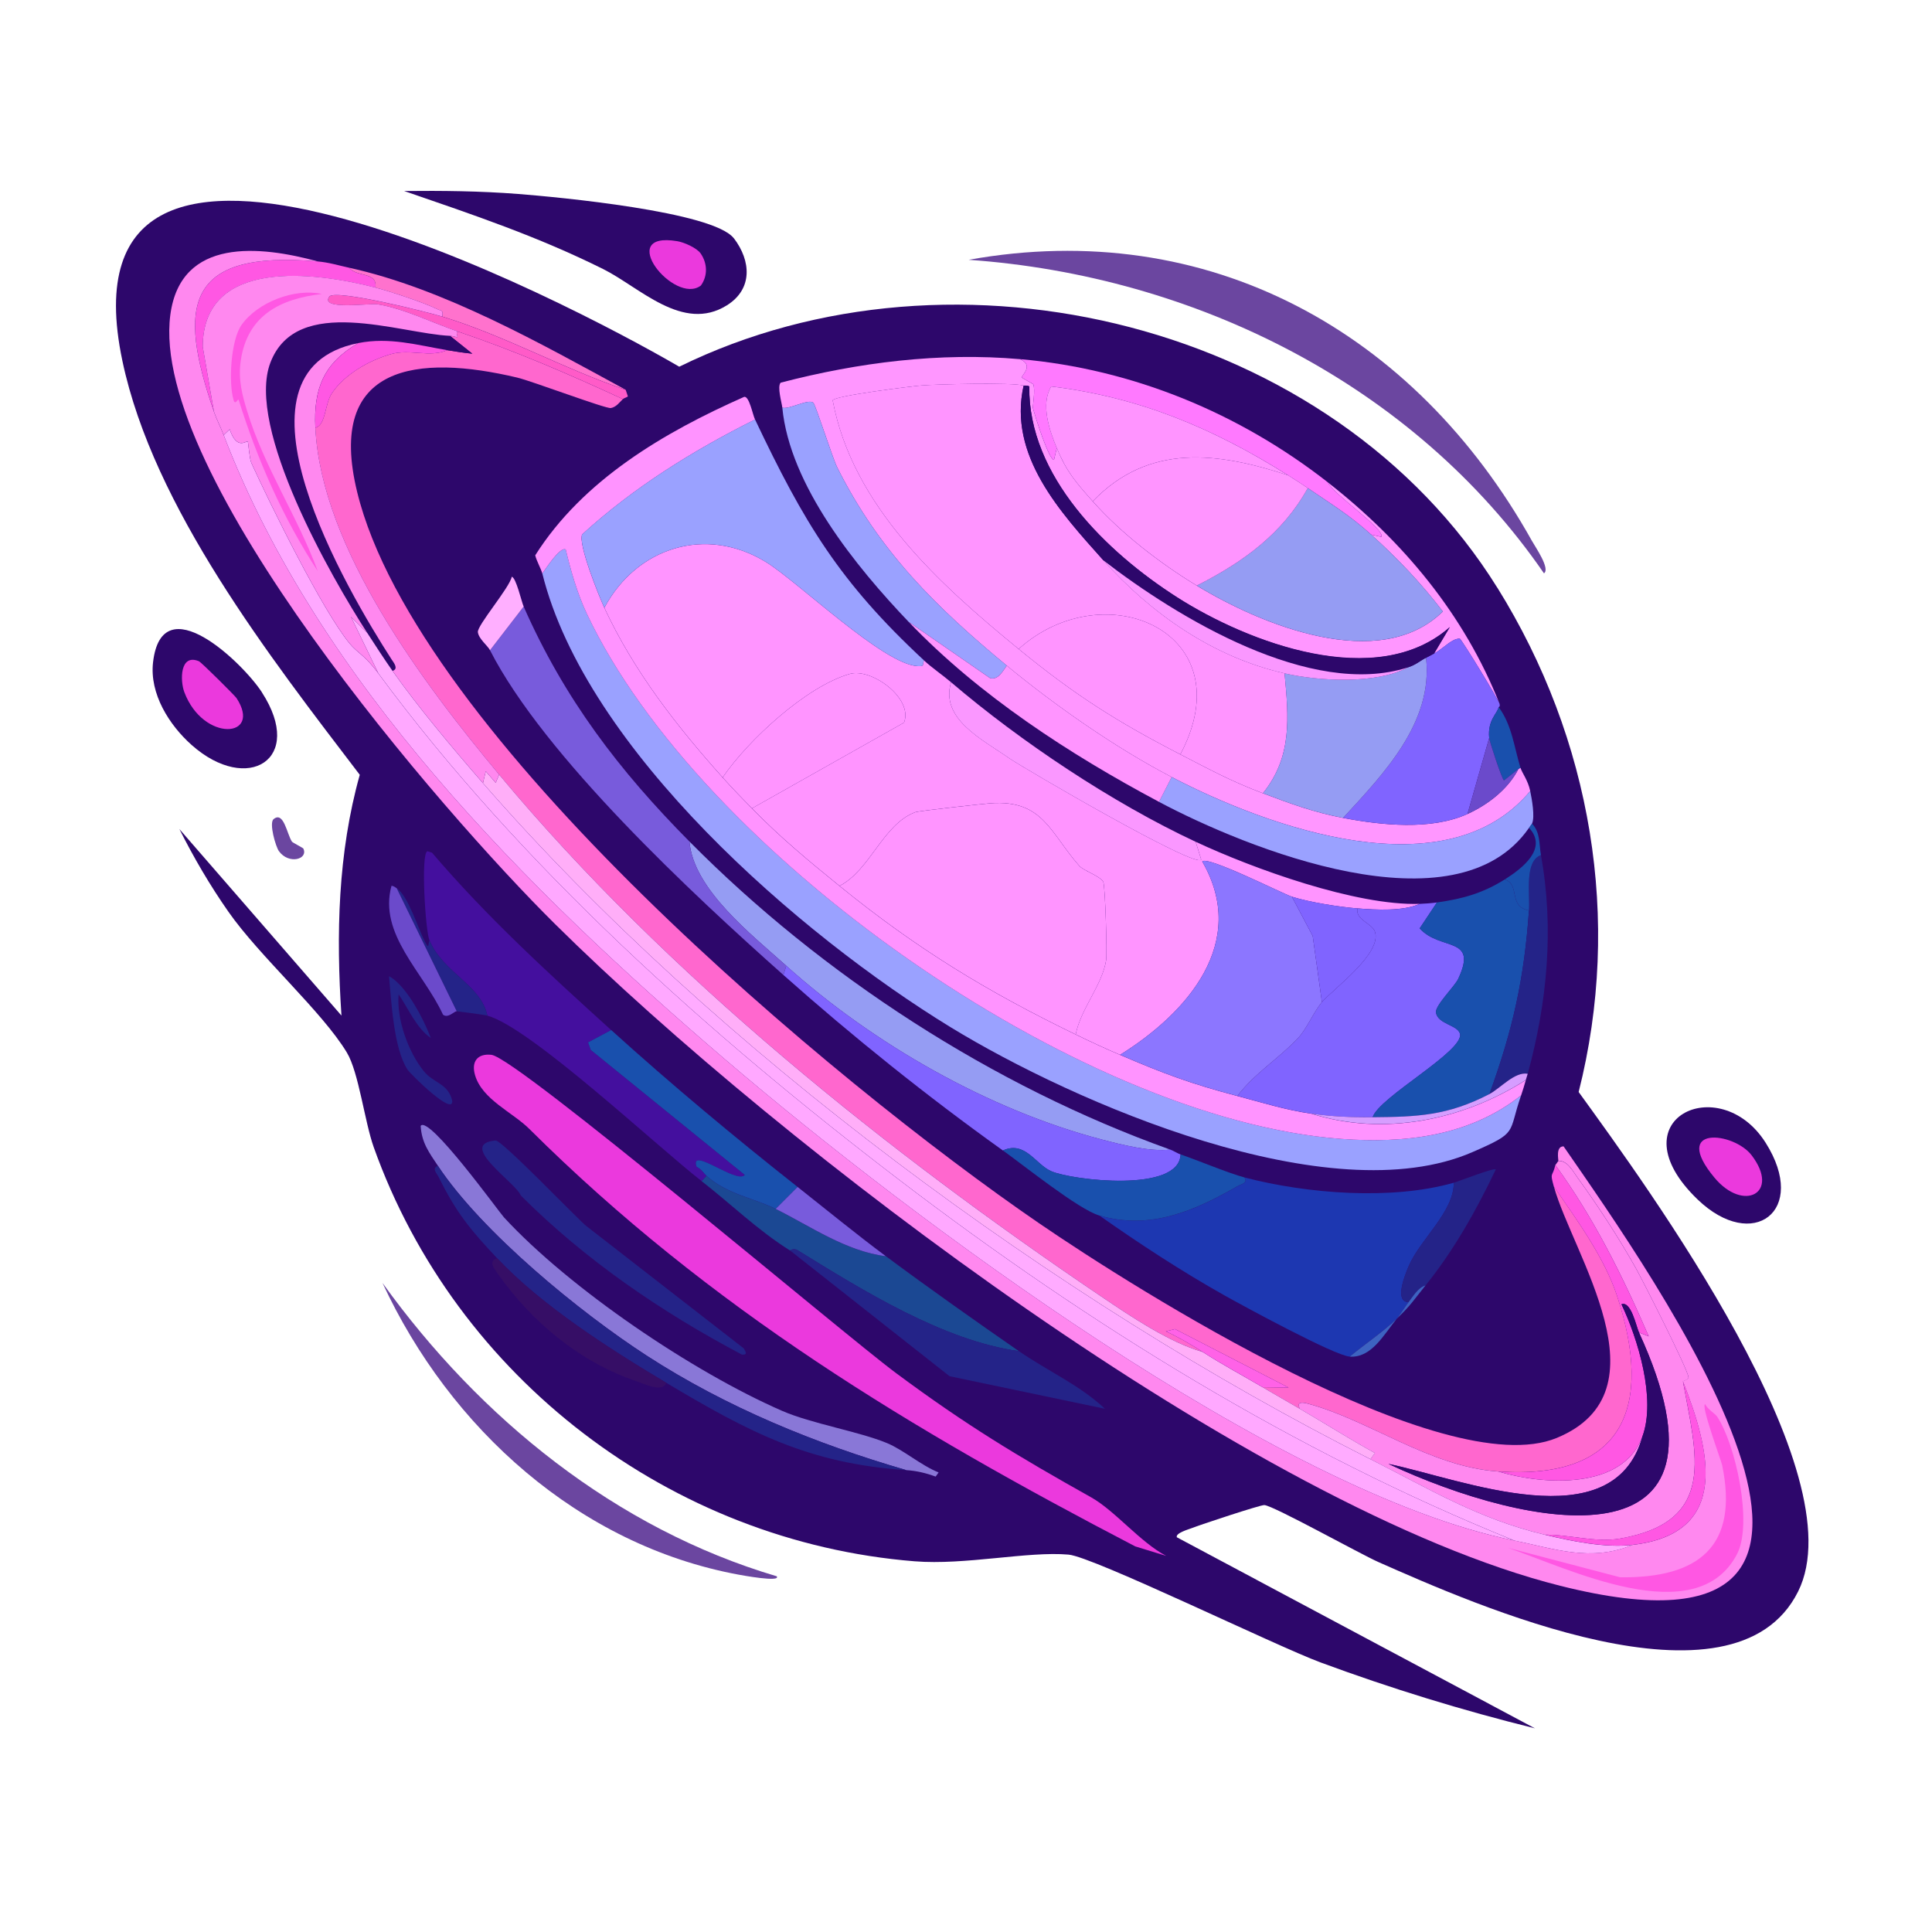 <?xml version="1.0" encoding="UTF-8"?>
<svg id="Layer_1" data-name="Layer 1" xmlns="http://www.w3.org/2000/svg" viewBox="0 0 512 512">
  <defs>
    <style>
      .cls-1 {
        fill: #6b46a0;
      }

      .cls-2 {
        fill: #ffa8ff;
      }

      .cls-3 {
        fill: #8977d7;
      }

      .cls-4 {
        fill: #ff72cd;
      }

      .cls-5 {
        fill: #2d076b;
      }

      .cls-6 {
        fill: #9aa1ff;
      }

      .cls-7 {
        fill: #6b4acb;
      }

      .cls-8 {
        fill: #1d37b1;
      }

      .cls-9 {
        fill: #1950ad;
      }

      .cls-10 {
        fill: #8064ff;
      }

      .cls-11 {
        fill: #ff62e7;
      }

      .cls-12 {
        fill: #fa97ff;
      }

      .cls-13 {
        fill: #3d63c1;
      }

      .cls-14 {
        fill: #ffafff;
      }

      .cls-15 {
        fill: #242388;
      }

      .cls-16 {
        fill: #ff67ce;
      }

      .cls-17 {
        fill: #ff88ef;
      }

      .cls-18 {
        fill: #ff94ff;
      }

      .cls-19 {
        fill: #ffaef8;
      }

      .cls-20 {
        fill: #ff93ff;
      }

      .cls-21 {
        fill: #1b4893;
      }

      .cls-22 {
        fill: #785bdc;
      }

      .cls-23 {
        fill: #360e66;
      }

      .cls-24 {
        fill: #440f9e;
      }

      .cls-25 {
        fill: #ff96ff;
      }

      .cls-26 {
        fill: #ffabff;
      }

      .cls-27 {
        fill: #ff57e3;
      }

      .cls-28 {
        fill: #959cf3;
      }

      .cls-29 {
        fill: #eb39dd;
      }

      .cls-30 {
        fill: #ff5bc8;
      }

      .cls-31 {
        fill: #8c76ff;
      }

      .cls-32 {
        fill: #ff79ff;
      }

      .cls-33 {
        fill: #d69dff;
      }
    </style>
  </defs>
  <g id="Generative_Object" data-name="Generative Object">
    <path class="cls-1" d="M405.99,143.36c.93,1.67,4.9,7.36,3.18,8.58-34.48-50.08-92.67-78.88-152.47-83.09,63.42-11.4,118.26,18.94,149.29,74.51Z"/>
    <path class="cls-1" d="M205.84,417.73c1.19,1.67-9.41-.3-10.15-.44-42.2-7.81-76.45-38.76-94.32-77.29,25.82,35.91,61.88,65.12,104.47,77.73Z"/>
    <path class="cls-1" d="M80.39,224.88c1.35,2.84-3.86,4.3-6.47.69-.87-1.2-2.67-7.47-1.42-8.49,2.7-2.21,3.53,3.94,4.87,5.97.15.23,2.94,1.66,3.02,1.82Z"/>
    <g>
      <path class="cls-5" d="M194.5,63.16c4.51,5.93,5.07,13.42-1.88,17.76-11.69,7.3-23.1-4.81-32.82-9.64-17.46-8.68-34.32-14.33-52.69-20.66,10.03-.1,20.16,0,30.17.78,10.49.82,51.8,4.66,57.21,11.77Z"/>
      <path class="cls-29" d="M185.67,67.15c1.84,2.66,1.91,5.98.07,8.52-7.02,5.34-22.96-14.57-6.23-11.75,1.79.3,5.16,1.78,6.16,3.24Z"/>
    </g>
    <g>
      <path class="cls-5" d="M69.41,183.49c11.53,17.79-3.83,27.07-18.6,13.96-5.96-5.29-11.22-13.6-10.25-21.94,2.37-20.48,23.8.16,28.86,7.97Z"/>
      <path class="cls-29" d="M62.68,185c6.92,10.63-8.8,11.79-13.83-1.57-1.14-3.04-1.21-10.3,3.86-8.2.65.27,9.57,9.16,9.97,9.77Z"/>
    </g>
    <g>
      <path class="cls-5" d="M467.9,302.82c11.45,18.09-3.4,29.14-18.04,15.03-22-21.21,5.83-34.3,18.04-15.03Z"/>
      <path class="cls-29" d="M464.2,306.16c7.67,10.06-2.16,15.2-9.87,5.91-11.59-13.97,5.13-12.12,9.87-5.91Z"/>
    </g>
    <g>
      <path class="cls-5" d="M396.82,155.75c24.98,40.15,33.09,88.01,21.54,133.64,18.44,25.49,73.77,101.05,58.16,132.37-17.03,34.18-86.46,3.13-111.21-7.79-4.86-2.15-27.71-14.9-30.24-15.11-1.01-.08-17.17,5.28-19.33,6.14-.7.28-4.27,1.28-3.87,2.39l94.91,50.64c-19.23-4.75-38.22-10.59-56.8-17.46-11.85-4.38-60.21-28-66.8-28.58-10.73-.95-27.4,2.85-40.8,1.77-64.47-5.17-121.52-48.47-143.36-109.8-2.38-6.69-3.96-19.79-7.08-24.99-6.54-10.88-23.13-25.48-31.44-37.39-4.85-6.94-9.16-14.29-12.96-21.87l42.95,49.43c-1.44-21.43-.96-43.04,4.85-63.81-23.7-31.08-54.7-70.81-62.9-109.67-18.45-87.42,118.36-15.47,147.57,1.52,73.09-35.91,173.18-11.52,216.8,58.58Z"/>
      <g>
        <path class="cls-16" d="M397.07,389.96c-18.31-1.27-34-13.57-50.59-18.01-1.25-.34-3.02-.57-2,1.4-3.29-1.91-6.58-3.77-9.87-5.72l6.9.11-30.12-15.52-2.42.6c3.35,1.54,6.64,3.46,9.73,5.45-8.97-2.6-18.97-9.36-26.99-14.78-56.31-38.06-115.14-85.02-159.45-138.23-19.88-23.87-47.15-60-48.69-91.89,2.83-.77,2.44-6.27,4.38-9.16,3.36-5.01,9.91-8.75,15.71-10.38,4.96-1.4,10.32.99,14.85-1.03,2.17.37,4.46.71,6.65.93l-5.93-4.73c.69.03,1.81.39,1.9.36.39-.14-.56-1.24.24-1.49,15,5.08,29.34,11.24,43.7,17.9-.9.84-1.73,2.1-3.19,2.37-1.28.24-20.96-7.16-24.8-8.07-26.1-6.2-50.77-3.77-42.42,30.35,15.66,64.04,126.18,156.38,180.64,193.71,25.49,17.47,107.42,69.26,137.25,56.94s4.11-48.89-.76-66.65c6.06,8.81,13.41,18.84,16.78,29.08,9.6,29.25,1.86,48.76-31.49,46.45Z"/>
        <path class="cls-8" d="M373.29,345.08c-1.07,1.41-2.03,3.04-3.14,4.4-3.82,3.62-8.44,6.69-12.47,10.03-3.99-.26-28.1-13.37-33.24-16.25-11.35-6.38-22.43-13.64-33.09-21.13,13.61,3.95,25.34-1.3,36.6-7.76.96-.55,2.92-.86,1.84-2.34,16.57,4.34,39.08,6.1,55.48,1.4.05,7.75-8.82,14.87-11.92,22.05-.94,2.17-3.99,9.58-.04,9.6Z"/>
        <path class="cls-29" d="M309.02,412.32l-8.17-2.51c-59.38-30.92-112.76-63.08-160.56-110.62-4.47-4.45-12.51-7.8-14.4-14.27-1.05-3.58.65-5.79,4.34-5.38,6.79.76,93.03,73.8,107.33,84.42,18.47,13.71,32.03,21.88,51.62,32.86,6.28,3.52,12.99,11.89,19.84,15.49Z"/>
        <path class="cls-24" d="M187.24,311.61l-1.32,1.38c-12.03-9.37-45.45-40.77-56.75-43.83-1.75-8.26-11.53-11.19-15.35-19.92-1.09-2.5-2.35-23.15-.56-23.65l1.23.38c14.47,16.99,30.95,32.05,47.49,47.02l-6.14,3.26.72,2.01,40.81,33.12c-2.1,2.52-14.8-7.86-12.76-2.13,1.32.57,1.88,1.7,2.63,2.37Z"/>
        <path class="cls-17" d="M446,366.09c3.45,19.25,9.32,37.08-16.6,41.64-6.57,1.16-13.52-1.1-20.04-1.01-17.86-4.3-30.27-11.97-46.18-20.01l1.18-1.65c-6.74-3.69-13.24-7.85-19.88-11.7-1.02-1.97.74-1.73,2-1.4,16.6,4.44,32.29,16.74,50.59,18.01,11.94,3.59,32.94,4.94,38.19-9.28-7.71,27.77-47.98,11.25-67.31,7.27,36.77,17.23,95.72,29.03,66.39-34.83l2.59,1.02c-6.86-15.89-14.54-31.38-24.74-45.39.02-.08.71-.93.79-1.1,2.42-.11,3.84,2.72,5.11,4.48,5.42,7.48,10.93,15.93,15.44,23.98,1.91,3.4,13.84,26.93,13.93,28.88.03.66-1.48,1-1.46,1.12Z"/>
        <path class="cls-3" d="M240.2,389.6c-24.1-7.01-47.56-16.59-68.73-30.29-17.75-11.49-43.79-32.81-55.41-50.35-2.32-3.5-4.3-6.05-4.58-10.58,2.11-3.04,20.79,22.84,22.07,24.23,17.48,18.94,50.03,40.95,73.69,51.27,7.8,3.4,20.36,5.47,27.79,8.54,4.41,1.82,9.09,5.96,13.71,7.79l-.79,1.1c-2.56-.94-5.02-1.53-7.75-1.71Z"/>
        <path class="cls-21" d="M270.01,358.07c-20-2.78-41.27-16.03-58.64-26.74-1.11-.69-1.94.1-2.03.05-8.48-5.32-15.58-12.27-23.42-18.38l1.32-1.38c5.46,4.9,12.73,5.97,18.33,8.76,9.43,4.71,18.52,11.16,29.24,12.56,11.16,8.3,23.75,17.19,35.21,25.13Z"/>
        <path class="cls-15" d="M209.34,331.37c.09.05.91-.73,2.03-.05,17.38,10.72,38.64,23.97,58.64,26.74,7.46,5.17,16.12,8.98,22.81,15.28l-41.18-8.63-42.3-33.35Z"/>
        <path class="cls-15" d="M176.63,366.49c-14.9-8.88-32.99-20.41-44.86-33.02-7.06-7.49-10.87-12.11-15.52-21.54-.49-.99-1.93-2.35-.21-2.97,11.62,17.54,37.67,38.86,55.41,50.35,21.17,13.7,44.64,23.29,68.73,30.29-25.83-1.72-41.55-9.99-63.56-23.11Z"/>
        <path class="cls-9" d="M205.57,320.37c-5.6-2.8-12.87-3.86-18.33-8.76-.75-.67-1.31-1.8-2.63-2.37-2.04-5.73,10.66,4.65,12.76,2.13l-40.81-33.12-.72-2.01,6.14-3.26c15.94,14.42,32.52,28.26,49.39,41.57l-5.81,5.82Z"/>
        <path class="cls-15" d="M197.11,357.35c.54.88,1.05,1.79-.5,1.63-21.37-11.31-41.42-25-58.6-42.16-1.22-3.36-17.06-13.61-6.7-14.58,1.65-.16,20.76,19.8,23.93,22.56l41.88,32.55Z"/>
        <path class="cls-27" d="M434.34,353.11c-.73-1.59-2.08-8.42-4.64-7.46,4.35,9.09,9.23,25.08,5.56,35.03-5.24,14.22-26.25,12.88-38.19,9.28,33.36,2.31,41.1-17.2,31.49-46.45-3.36-10.25-10.72-20.28-16.78-29.08-1.1-4.01-.39-2.29.41-5.69,10.2,14.01,17.88,29.51,24.74,45.39l-2.59-1.02Z"/>
        <path class="cls-27" d="M99.47,76.22c-15.83-4.09-45.64-8.05-45.74,15.68l2.98,17.24c-9.71-28.08-7.66-42.94,27.46-39.86,3.06.27,5.49,1.05,8.42,1.69,1.76,2.5,7.55,1,6.89,5.25Z"/>
        <path class="cls-15" d="M377.79,340.65c-1.91.49-3.37,2.96-4.49,4.43-3.94-.02-.89-7.43.04-9.6,3.1-7.18,11.97-14.3,11.92-22.05,1.66-.48,10.73-4.06,11.14-3.51-5.14,10.78-11.12,21.44-18.61,30.73Z"/>
        <path class="cls-23" d="M131.77,333.47c11.88,12.61,29.96,24.14,44.86,33.02-1.2,2.62-5.67.33-7.72-.36-15.08-5.04-28.03-15.74-37.19-28.87-.81-1.15-2.38-3.12.05-3.79Z"/>
        <path class="cls-4" d="M117.23,83.91c.24-1.91-.19-1.4-1.4-2-3.5-1.73-12.44-4.68-16.36-5.7.66-4.25-5.12-2.75-6.89-5.25,25.12,5.56,50.8,20.13,73.25,32.35-16.47-5.57-31.96-14.33-48.6-19.41Z"/>
        <path class="cls-30" d="M165.07,105.77c-14.35-6.67-28.69-12.82-43.7-17.9-6.7-2.27-14.28-6.09-21.27-7.21-2.19-.35-15.64,1.66-12.76-2.13,2.24-1.79,25.81,4.14,29.88,5.38,16.64,5.08,32.13,13.84,48.6,19.41l.58,1.74c-.38.29-1.01.41-1.34.71Z"/>
        <path class="cls-22" d="M234.8,332.93c-10.72-1.4-19.81-7.86-29.24-12.56l5.81-5.82c7.74,6.11,15.52,12.5,23.42,18.38Z"/>
        <path class="cls-15" d="M129.17,269.16c-1-.27-6.75-1.02-8.14-1.16l-15.92-32.62c3.06,2,5.71,10.75,7.5,14.16,1.22,2.32.75.64,1.21-.3,3.81,8.74,13.6,11.66,15.35,19.92Z"/>
        <path class="cls-7" d="M121.03,268c-.63-.06-2.28,1.97-3.63.9-5.17-11.26-17.17-21.31-13.65-34.16.57.05.92.35,1.37.64l15.92,32.62Z"/>
        <path class="cls-15" d="M109.76,266.11c1.69,2.78,3.25,5.91,4.4,8.96-3.8-2.59-5.92-7.77-8.52-11.56-.58,6.57,2.56,15.31,6.7,20.4,2.56,3.15,6.33,3.15,7.48,7.67.66,4.61-11.06-6.94-11.82-8.11-3.68-5.63-4.26-17.9-4.91-24.77,2.65,1.39,5.19,4.98,6.67,7.42Z"/>
        <path class="cls-13" d="M357.68,359.52c4.04-3.34,8.66-6.41,12.47-10.03-3.49,4.28-6.68,10.41-12.47,10.03Z"/>
        <path class="cls-13" d="M370.15,349.48c1.11-1.36,2.07-2.99,3.14-4.4s2.59-3.94,4.49-4.43c-3,3.72-3.94,5.33-7.63,8.83Z"/>
        <path class="cls-19" d="M363.19,386.7c-83.24-42.04-173.69-108.58-235.2-179.17l.74-3.13,2.64,3.05.9-2.18c44.31,53.21,103.14,100.17,159.45,138.23,8.02,5.42,18.02,12.18,26.99,14.78,5.49,3.53,10.44,6.13,15.91,9.36,3.29,1.94,6.58,3.81,9.87,5.72,6.64,3.85,13.14,8.01,19.88,11.7l-1.18,1.65Z"/>
        <path class="cls-5" d="M118.52,92.81c-7.95-1.34-15.35-3.52-23.57-1.88-37.38,7.44-2.73,65.93,8.88,83.9.55.85,1.87,2.44.21,2.97-2.27-3.22-4.58-6.8-6.73-10.12-9.42-14.54-32.24-54.36-25.62-71.61,6.99-18.23,34.26-7.66,47.57-7.07l5.93,4.73c-2.19-.22-4.48-.56-6.65-.93Z"/>
        <path class="cls-17" d="M83.58,113.37c1.54,31.89,28.8,68.01,48.69,91.89l-.9,2.18-2.64-3.05-.74,3.13c-8.03-9.22-17.41-20.41-23.96-29.73,1.66-.53.35-2.12-.21-2.97-11.61-17.98-46.25-76.46-8.88-83.9-9.23,5.39-11.87,12.14-11.37,22.45Z"/>
        <path class="cls-27" d="M83.58,113.37c-.5-10.31,2.14-17.06,11.37-22.45,8.23-1.64,15.62.53,23.57,1.88-4.53,2.02-9.89-.37-14.85,1.03-5.8,1.63-12.35,5.37-15.71,10.38-1.94,2.89-1.55,8.39-4.38,9.16Z"/>
        <path class="cls-11" d="M334.61,367.63c-5.47-3.24-10.41-5.84-15.91-9.36-3.09-1.99-6.38-3.91-9.73-5.45l2.42-.6,30.12,15.52-6.9-.11Z"/>
        <path class="cls-2" d="M59.28,115.3l1.59-1.52c1.96,5.82,4.54,2.79,4.81,3.27.14.25.4,4.47.94,5.66,5.13,11.25,18.81,39.04,26.01,47.8,2.15,2.62,4.04,3.07,7.62,7.93,37.63,51.08,88.02,96.05,138.26,134.4,49.84,38.04,104.6,71.96,162.77,95.42-62.76-12.69-159.78-85.29-209.23-127.59-52.47-44.88-107.76-99.96-132.77-165.36Z"/>
        <path class="cls-26" d="M401.29,408.25c-58.17-23.45-112.93-57.38-162.77-95.42-50.25-38.35-100.63-83.32-138.26-134.4l-7.25-14.97,4.29,4.23c2.15,3.31,4.46,6.89,6.73,10.12,6.55,9.32,15.93,20.51,23.96,29.73,61.51,70.6,151.96,137.13,235.2,179.17,15.91,8.03,28.32,15.71,46.18,20.01,7.14,1.72,16.01,3.54,23.32,2.7-11.23,4.6-20.69,1.01-31.4-1.15Z"/>
        <g>
          <path class="cls-17" d="M84.16,69.28c-35.12-3.08-37.16,11.78-27.46,39.86.69,2,1.79,4.09,2.58,6.16,25.01,65.4,80.3,120.49,132.77,165.36,49.46,42.3,146.47,114.9,209.23,127.59,10.71,2.17,20.17,5.75,31.4,1.15,26.12-3.01,20.5-25.13,13.31-43.32-.02-.12,1.49-.46,1.46-1.12-.1-1.95-12.03-25.48-13.93-28.88-4.51-8.05-10.02-16.5-15.44-23.98-1.27-1.75-2.69-4.59-5.11-4.48.08-.19-.77-3.87,1.4-3.82,23.5,34.06,100.28,141.91-.9,116.45-80.93-20.36-206.81-116.4-266.34-175.33-29.99-29.68-107.58-119.27-101.99-161.49,2.74-20.66,23.94-18.27,39.02-14.17Z"/>
          <path class="cls-27" d="M455.01,375.34c4.89,7.24,9.58,28.36,5.32,36.52-10.84,20.76-45.01,3.61-60.76-1.68l29.8,7.82c20.89.25,31.46-8.25,27.02-29.71-.26-1.24-5.92-16.47-4.44-16.12.38,1.14,2.57,2.46,3.05,3.17Z"/>
        </g>
        <path class="cls-27" d="M432.69,409.4c-7.31.84-16.19-.98-23.32-2.7,6.51-.09,13.46,2.17,20.04,1.01,25.92-4.55,20.05-22.38,16.6-41.64,7.19,18.19,12.81,40.3-13.31,43.32Z"/>
        <path class="cls-5" d="M434.34,353.11c29.33,63.86-29.62,52.06-66.39,34.83,19.33,3.99,59.6,20.5,67.31-7.27,3.67-9.95-1.21-25.94-5.56-35.03,2.55-.96,3.91,5.87,4.64,7.46Z"/>
        <g>
          <path class="cls-17" d="M119.24,89c-13.3-.59-40.58-11.15-47.57,7.07-6.62,17.25,16.21,57.06,25.62,71.61l-4.29-4.23,7.25,14.97c-3.59-4.87-5.47-5.32-7.62-7.93-7.2-8.76-20.88-36.54-26.01-47.8-.54-1.19-.8-5.41-.94-5.66-.27-.47-2.85,2.55-4.81-3.27l-1.59,1.52c-.79-2.07-1.89-4.16-2.58-6.16l-2.98-17.24c.1-23.73,29.91-19.78,45.74-15.68,3.93,1.02,12.86,3.97,16.36,5.7,1.21.6,1.64.08,1.4,2-4.06-1.24-27.64-7.17-29.88-5.38-2.88,3.79,10.57,1.78,12.76,2.13,6.99,1.12,14.56,4.93,21.27,7.21-.8.25.15,1.35-.24,1.49-.09.03-1.21-.33-1.9-.36Z"/>
          <path class="cls-27" d="M85.31,77.9c-11.07,1.29-19.69,5.67-21.49,17.55-.79,5.22.46,9.49,1.67,13.48,4.48,14.78,13.39,27.97,18.72,42.43-9.26-14.14-15.95-29.41-20.95-45.35-.19-.59-.89,1.57-1.35.03-1.39-4.59-.75-15.89,2.1-19.93,4.25-6.01,13.99-9.79,21.31-8.21Z"/>
        </g>
        <g>
          <path class="cls-18" d="M359.74,240.74c-4.83-.39-12.8-1.64-17.38-3.11-2.43-.78-22.56-10.99-23.75-9.31,12.41,21.43-3.96,40.14-21.78,51.22-4.36-1.87-7.5-3.34-11.76-5.4,1.33-6.8,7.02-13.05,8.06-19.66.29-1.83-.24-19.9-.76-20.81-.88-1.53-5.23-2.95-6.32-4.18-7.76-8.78-9.63-17.62-23.52-16.62-1.95.14-19.01,2.01-19.96,2.36-8.62,3.22-11.94,15.38-20.09,19.54-8.39-6.82-15.54-12.72-23.2-20.55l40.3-22.72c2.5-6.48-8.68-14.54-14.37-12.91-11.54,3.31-26.92,17.52-33.7,27.44-12.26-13.69-23.54-28.17-31.35-44.97,8.62-16.1,27.02-21.82,42.85-12.1,8.53,5.24,31.19,27.25,40.27,27.58,1.93.07,1.03-.38,1.59-1.52,2.16,2.01,4.88,3.83,7.17,5.78-2.91,9.72,8.19,15.09,15.49,20.19,3.28,2.29,49.58,29.4,50.8,26.79l-1.46-4.7c15.3,7.15,42.55,17,59.35,16.45-4.4,1.99-11.52,1.6-16.47,1.2Z"/>
          <path class="cls-6" d="M143.72,151.98c.86-1.14,4.69-7.21,6.21-6.37,1.34,5.64,3.07,11.67,5.54,16.91,29.73,63.23,129.92,134.13,200.04,139.3,16.72,1.23,33.9-.67,47.6-11.54-3.56,10.24-.57,9.68-12.9,15.04-37.74,16.41-105.51-13.05-138.31-33.11-39.91-24.42-96.58-73.47-108.18-120.24Z"/>
          <path class="cls-25" d="M397.41,186.57c-.21-.99-9.77-16.68-10.55-17.33-2.2,0-4.01,2.4-6.8,3.95l4.16-6.99c-19.36,17.09-53.29,4.23-72.26-7.9s-39.5-32.17-39.18-55.87c-.39-.35-1.33-.18-1.49-.24-2.8-.88-23-.36-27.05-.04-2.8.22-23.09,2.74-23.57,3.94,5.27,28.03,28.25,48.68,49.29,65.91,14.8,12.12,25.93,19.2,42.85,27.93,7.94,4.09,13.36,7.08,21.88,10.3,7.34,2.78,13.46,5.03,21.25,6.53,10.07,1.94,23.36,3.33,32.97-1.05,5.43-2.47,10.75-6.56,13.51-11.95l.53-.28c.45,1.46,1.96,3.23,2.58,6.16-22.24,26.69-69.38,9.62-95.02-3.71-14.78-7.69-30.84-18.9-43.7-29.53-18.84-15.58-33.77-30.27-44.92-52.49-1.32-2.64-5.69-16.53-6.35-17.16-1.24-1.19-6.5,1.89-8.22,1.28-.12-1.24-1.43-5.59-.43-6.62,20.62-5.37,42.13-8.09,63.41-6.23,3.86,1.67.35,4.26.52,4.86.05.17,2.95,1.66,3.02,1.82.58,1.5-.2,5.92-.12,6.22.77,2.84,4.22,13.68,5.6,13.8l.74-3.13c2.63,6.32,5.03,9.05,9.53,14.11,7.6,8.55,17.84,16.42,27.57,22.34,17.23,10.48,48.47,23.26,65.21,6.85-5.74-7.49-12.01-14.11-19.01-20.38l2.72.61c1.06-2.02-13.08-11.51-14.13-14.41,19.82,15.5,36.1,34.96,45.47,58.7Z"/>
          <path class="cls-20" d="M403.1,290.29c-13.7,10.86-30.88,12.77-47.6,11.54-70.13-5.17-170.31-76.07-200.04-139.3-2.46-5.24-4.2-11.27-5.54-16.91-1.52-.84-5.34,5.22-6.21,6.37-.31-1.24-1.53-3.35-1.87-4.82,12.62-19.96,34.1-32.59,55.4-42.01,1.34-.14,2.21,4.68,2.85,6.02-16.46,8.23-32.19,18.01-45.8,30.43-1.21,2.43,4.51,16.55,5.87,19.47,7.81,16.8,19.1,31.28,31.35,44.97,2.5,2.8,5.14,5.52,7.77,8.2,7.66,7.83,14.82,13.73,23.2,20.55,20.35,16.55,39.07,27.97,62.59,39.36,4.25,2.06,7.4,3.53,11.76,5.4,11.74,5.04,18.79,7.65,31.09,10.9,6.64,1.75,12.72,3.69,19.58,4.68,19.17,6.04,40.04,1.8,56.86-8.91-.42,1.43-.76,2.67-1.26,4.09Z"/>
          <path class="cls-6" d="M244.87,175.02c-.55,1.14.34,1.6-1.59,1.52-9.08-.33-31.75-22.35-40.27-27.58-15.83-9.72-34.24-4-42.85,12.1-1.36-2.92-7.07-17.04-5.87-19.47,13.61-12.42,29.34-22.19,45.8-30.43,12.96,27.33,22.39,43.07,44.78,63.85Z"/>
          <path class="cls-10" d="M363.75,296.09c-5.53.05-10.79-.18-16.25-.97-6.86-.99-12.95-2.92-19.58-4.68,4.49-5.97,11.07-9.98,16.13-15.39,2.21-2.36,4.21-7.07,6.27-9.48,2.95-3.45,16.09-12.94,14.03-18.72-.77-2.15-5.23-3.13-4.61-6.11,4.95.4,12.07.79,16.47-1.2,1.38-.05,3.22-.19,4.59-.38l-4.57,6.87c5.46,6.08,15.62,1.93,10.19,13.42-.92,1.95-6.21,7.09-5.87,8.93.55,3.05,5.69,3.24,6.35,5.53,1.31,4.57-21.47,16.83-23.14,22.18Z"/>
          <path class="cls-9" d="M405.19,241.29c-1.26,18.09-4.28,31.61-10.48,48.66-11.04,5.74-19.11,6.04-30.96,6.14,1.68-5.35,24.46-17.62,23.14-22.18-.66-2.29-5.8-2.48-6.35-5.53-.33-1.84,4.95-6.98,5.87-8.93,5.43-11.49-4.72-7.34-10.19-13.42l4.57-6.87c6.69-.92,12.19-2.45,17.98-6.1,4.23,1.43.77,7.08,6.41,8.23Z"/>
          <path class="cls-10" d="M397.16,187.38c-.39,1.82-2.97,3.42-2.51,8.17l-5.75,20.15c-9.61,4.38-22.9,2.99-32.97,1.05,10.81-11.75,23.9-25.27,21.99-42.44.72-.35,1.44-.75,2.14-1.13,2.79-1.55,4.6-3.95,6.8-3.95.78.65,10.34,16.34,10.55,17.33.18.84-.24.78-.25.82Z"/>
          <path class="cls-28" d="M208.37,255.94c-9.29-8.34-24.63-20.31-25.66-32.93,35.2,35.54,80.43,64.85,127.42,81.65-5.38.61-12.72-1.25-18.18-2.68-30-7.87-60.6-25.4-83.58-46.03Z"/>
          <path class="cls-22" d="M208.37,255.94l-.75,2.45c-24.1-21.43-63.33-57.9-77.76-86.06l8.92-11.57c10.77,24.43,25.31,43.46,43.93,62.25,1.03,12.62,16.37,24.59,25.66,32.93Z"/>
          <path class="cls-6" d="M406,218.28c-.03.06-.56.78-.79,1.1-19.42,28.08-75.2,5.28-98.07-6.88l3.36-6.57c25.63,13.33,72.78,30.39,95.02,3.71.42,2,1.32,6.87.47,8.64Z"/>
          <path class="cls-10" d="M265.78,304.89c-19.93-14.24-39.84-30.21-58.16-46.5l.75-2.45c22.98,20.64,53.58,38.16,83.58,46.03,5.47,1.43,12.81,3.29,18.18,2.68.87.31,1.87.99,2.73,1.29-.33,10.26-28.72,6.84-34.24,4.46-4.22-1.82-6.91-8.17-12.84-5.51Z"/>
          <path class="cls-6" d="M240.84,164.84c-14-14.66-31.55-36.23-33.52-56.82,1.72.61,6.98-2.46,8.22-1.28.66.63,5.03,14.52,6.35,17.16,11.15,22.22,26.07,36.91,44.92,52.49-1.2,1.63-2.24,3.78-4.38,3.35l-21.58-14.91Z"/>
          <path class="cls-32" d="M363.36,141.66c-5.95-5.33-10.42-7.97-16.79-12.32-1.74-1.19-3.44-2.28-5.22-3.39-19.81-12.44-39.24-20.67-62.76-23.54-2.88,4.72-.45,11.72,1.47,16.33l-.74,3.13c-1.38-.12-4.83-10.96-5.6-13.8-.08-.3.7-4.72.12-6.22-.06-.16-2.97-1.65-3.02-1.82-.17-.6,3.34-3.18-.52-4.86,29.88,2.62,58.09,14.27,81.64,32.69,1.06,2.9,15.2,12.39,14.13,14.41l-2.72-.61Z"/>
          <path class="cls-9" d="M291.34,322.13c-5.46-1.59-20.06-13.32-25.56-17.25,5.93-2.66,8.62,3.69,12.84,5.51,5.52,2.38,33.92,5.8,34.24-4.46,4.77,1.63,12.78,5.01,16.91,6.09,1.08,1.48-.88,1.79-1.84,2.34-11.26,6.46-22.99,11.71-36.6,7.76Z"/>
          <path class="cls-18" d="M307.15,212.5c-23.56-12.53-47.75-28.24-66.3-47.66l21.58,14.91c2.14.43,3.18-1.71,4.38-3.35,12.86,10.63,28.92,21.84,43.7,29.53l-3.36,6.57Z"/>
          <path class="cls-12" d="M252.04,180.8c18.5,15.78,42.76,31.97,64.83,42.29l1.46,4.7c-1.22,2.61-47.52-24.5-50.8-26.79-7.29-5.09-18.4-10.47-15.49-20.19Z"/>
          <path class="cls-15" d="M404.86,284.57c-3.41-.64-7.32,3.91-10.15,5.38,6.2-17.05,9.22-30.57,10.48-48.66.32-4.56-1.26-12.99,3.17-14.68,3.54,19.36,1.66,39.12-3.5,57.96Z"/>
          <path class="cls-14" d="M138.78,160.75l-8.92,11.57c-.62-1.22-2.99-2.99-3.22-4.79-.23-1.77,8.44-11.82,8.98-14.68,1.14.17,2.58,6.6,3.16,7.9Z"/>
          <path class="cls-9" d="M402.95,203.48l-.53.28-3.85,3.07c-.52-.29-3.82-10.24-3.92-11.27-.45-4.75,2.12-6.35,2.51-8.17,3.55,4.8,4.09,10.63,5.79,16.09Z"/>
          <path class="cls-33" d="M404.36,286.2c-16.82,10.72-37.68,14.95-56.86,8.91,5.46.79,10.72,1.02,16.25.97,11.84-.1,19.92-.4,30.96-6.14,2.83-1.47,6.74-6.02,10.15-5.38-.16.58-.34,1.09-.5,1.63Z"/>
          <path class="cls-9" d="M408.36,226.61c-4.43,1.69-2.85,10.12-3.17,14.68-5.65-1.15-2.19-6.81-6.41-8.23,4.67-2.95,11.49-8.2,6.44-13.67.22-.32.76-1.04.79-1.1,2.24,2.33,1.83,5.43,2.36,8.33Z"/>
          <path class="cls-18" d="M285.07,274.14c-23.52-11.39-42.24-22.82-62.59-39.36,8.15-4.16,11.47-16.33,20.09-19.54.95-.35,18-2.22,19.96-2.36,13.89-1,15.76,7.84,23.52,16.62,1.09,1.23,5.44,2.64,6.32,4.18.52.91,1.05,18.98.76,20.81-1.04,6.61-6.73,12.87-8.06,19.66Z"/>
          <path class="cls-31" d="M350.32,265.57c-2.06,2.41-4.06,7.12-6.27,9.48-5.06,5.41-11.65,9.42-16.13,15.39-12.3-3.25-19.35-5.85-31.09-10.9,17.82-11.09,34.19-29.79,21.78-51.22,1.18-1.68,21.32,8.54,23.75,9.31l5.52,10.42,2.44,17.52Z"/>
          <path class="cls-18" d="M199.28,214.23c-2.62-2.68-5.26-5.4-7.77-8.2,6.78-9.92,22.16-24.13,33.7-27.44,5.69-1.63,16.86,6.43,14.37,12.91l-40.3,22.72Z"/>
          <path class="cls-10" d="M350.32,265.57l-2.44-17.52-5.52-10.42c4.58,1.46,12.55,2.72,17.38,3.11-.62,2.98,3.84,3.96,4.61,6.11,2.07,5.78-11.08,15.27-14.03,18.72Z"/>
          <path class="cls-18" d="M334.68,210.22c-8.52-3.22-13.94-6.21-21.88-10.3,17.09-32.21-19.94-48.5-42.85-27.93-21.04-17.23-44.02-37.88-49.29-65.91.49-1.2,20.78-3.71,23.57-3.94,4.05-.32,24.25-.84,27.05.04-4.17,18.54,9.69,33.52,21.11,46.29,12.61,14.11,29.15,25.71,48.04,29.97,1.08,11.66,2.09,22.07-5.74,31.78Z"/>
          <path class="cls-28" d="M317.16,155.19c12.22-6.19,22.72-13.73,29.41-25.85,6.37,4.35,10.84,6.99,16.79,12.32,6.99,6.27,13.27,12.89,19.01,20.38-16.74,16.41-47.98,3.64-65.21-6.85Z"/>
          <path class="cls-18" d="M317.16,155.19c-9.73-5.92-19.97-13.79-27.57-22.34,14.92-15.52,33.28-12.96,51.77-6.9,1.78,1.12,3.48,2.21,5.22,3.39-6.69,12.11-17.19,19.66-29.41,25.85Z"/>
          <path class="cls-28" d="M355.93,216.75c-7.79-1.5-13.91-3.75-21.25-6.53,7.83-9.71,6.82-20.12,5.74-31.78,9.19,2.07,24.23,2.94,32.69-1.58,2.23-.72,3.24-1.78,4.81-2.55,1.91,17.17-11.18,30.69-21.99,42.44Z"/>
          <path class="cls-18" d="M312.8,199.92c-16.92-8.73-28.05-15.81-42.85-27.93,22.91-20.57,59.94-4.28,42.85,27.93Z"/>
          <path class="cls-18" d="M341.35,125.95c-18.48-6.06-36.85-8.62-51.77,6.9-4.5-5.06-6.89-7.79-9.53-14.11-1.92-4.61-4.35-11.61-1.47-16.33,23.52,2.86,42.95,11.1,62.76,23.54Z"/>
          <path class="cls-5" d="M380.06,173.18c-.7.39-1.42.78-2.14,1.13-1.57.77-2.57,1.83-4.81,2.55-25.72,8.24-61.06-13.19-80.73-28.39-11.41-12.78-25.27-27.75-21.11-46.29.17.05,1.11-.11,1.49.24-.31,23.7,20.48,43.92,39.18,55.87s52.91,24.98,72.26,7.9l-4.16,6.99Z"/>
          <path class="cls-7" d="M388.9,215.71l5.75-20.15c.1,1.03,3.39,10.98,3.92,11.27l3.85-3.07c-2.76,5.38-8.08,9.47-13.51,11.95Z"/>
          <path class="cls-12" d="M340.42,178.45c-18.89-4.26-35.43-15.86-48.04-29.97,19.67,15.2,55.01,36.63,80.73,28.39-8.46,4.52-23.5,3.66-32.69,1.58Z"/>
        </g>
      </g>
    </g>
  </g>
</svg>